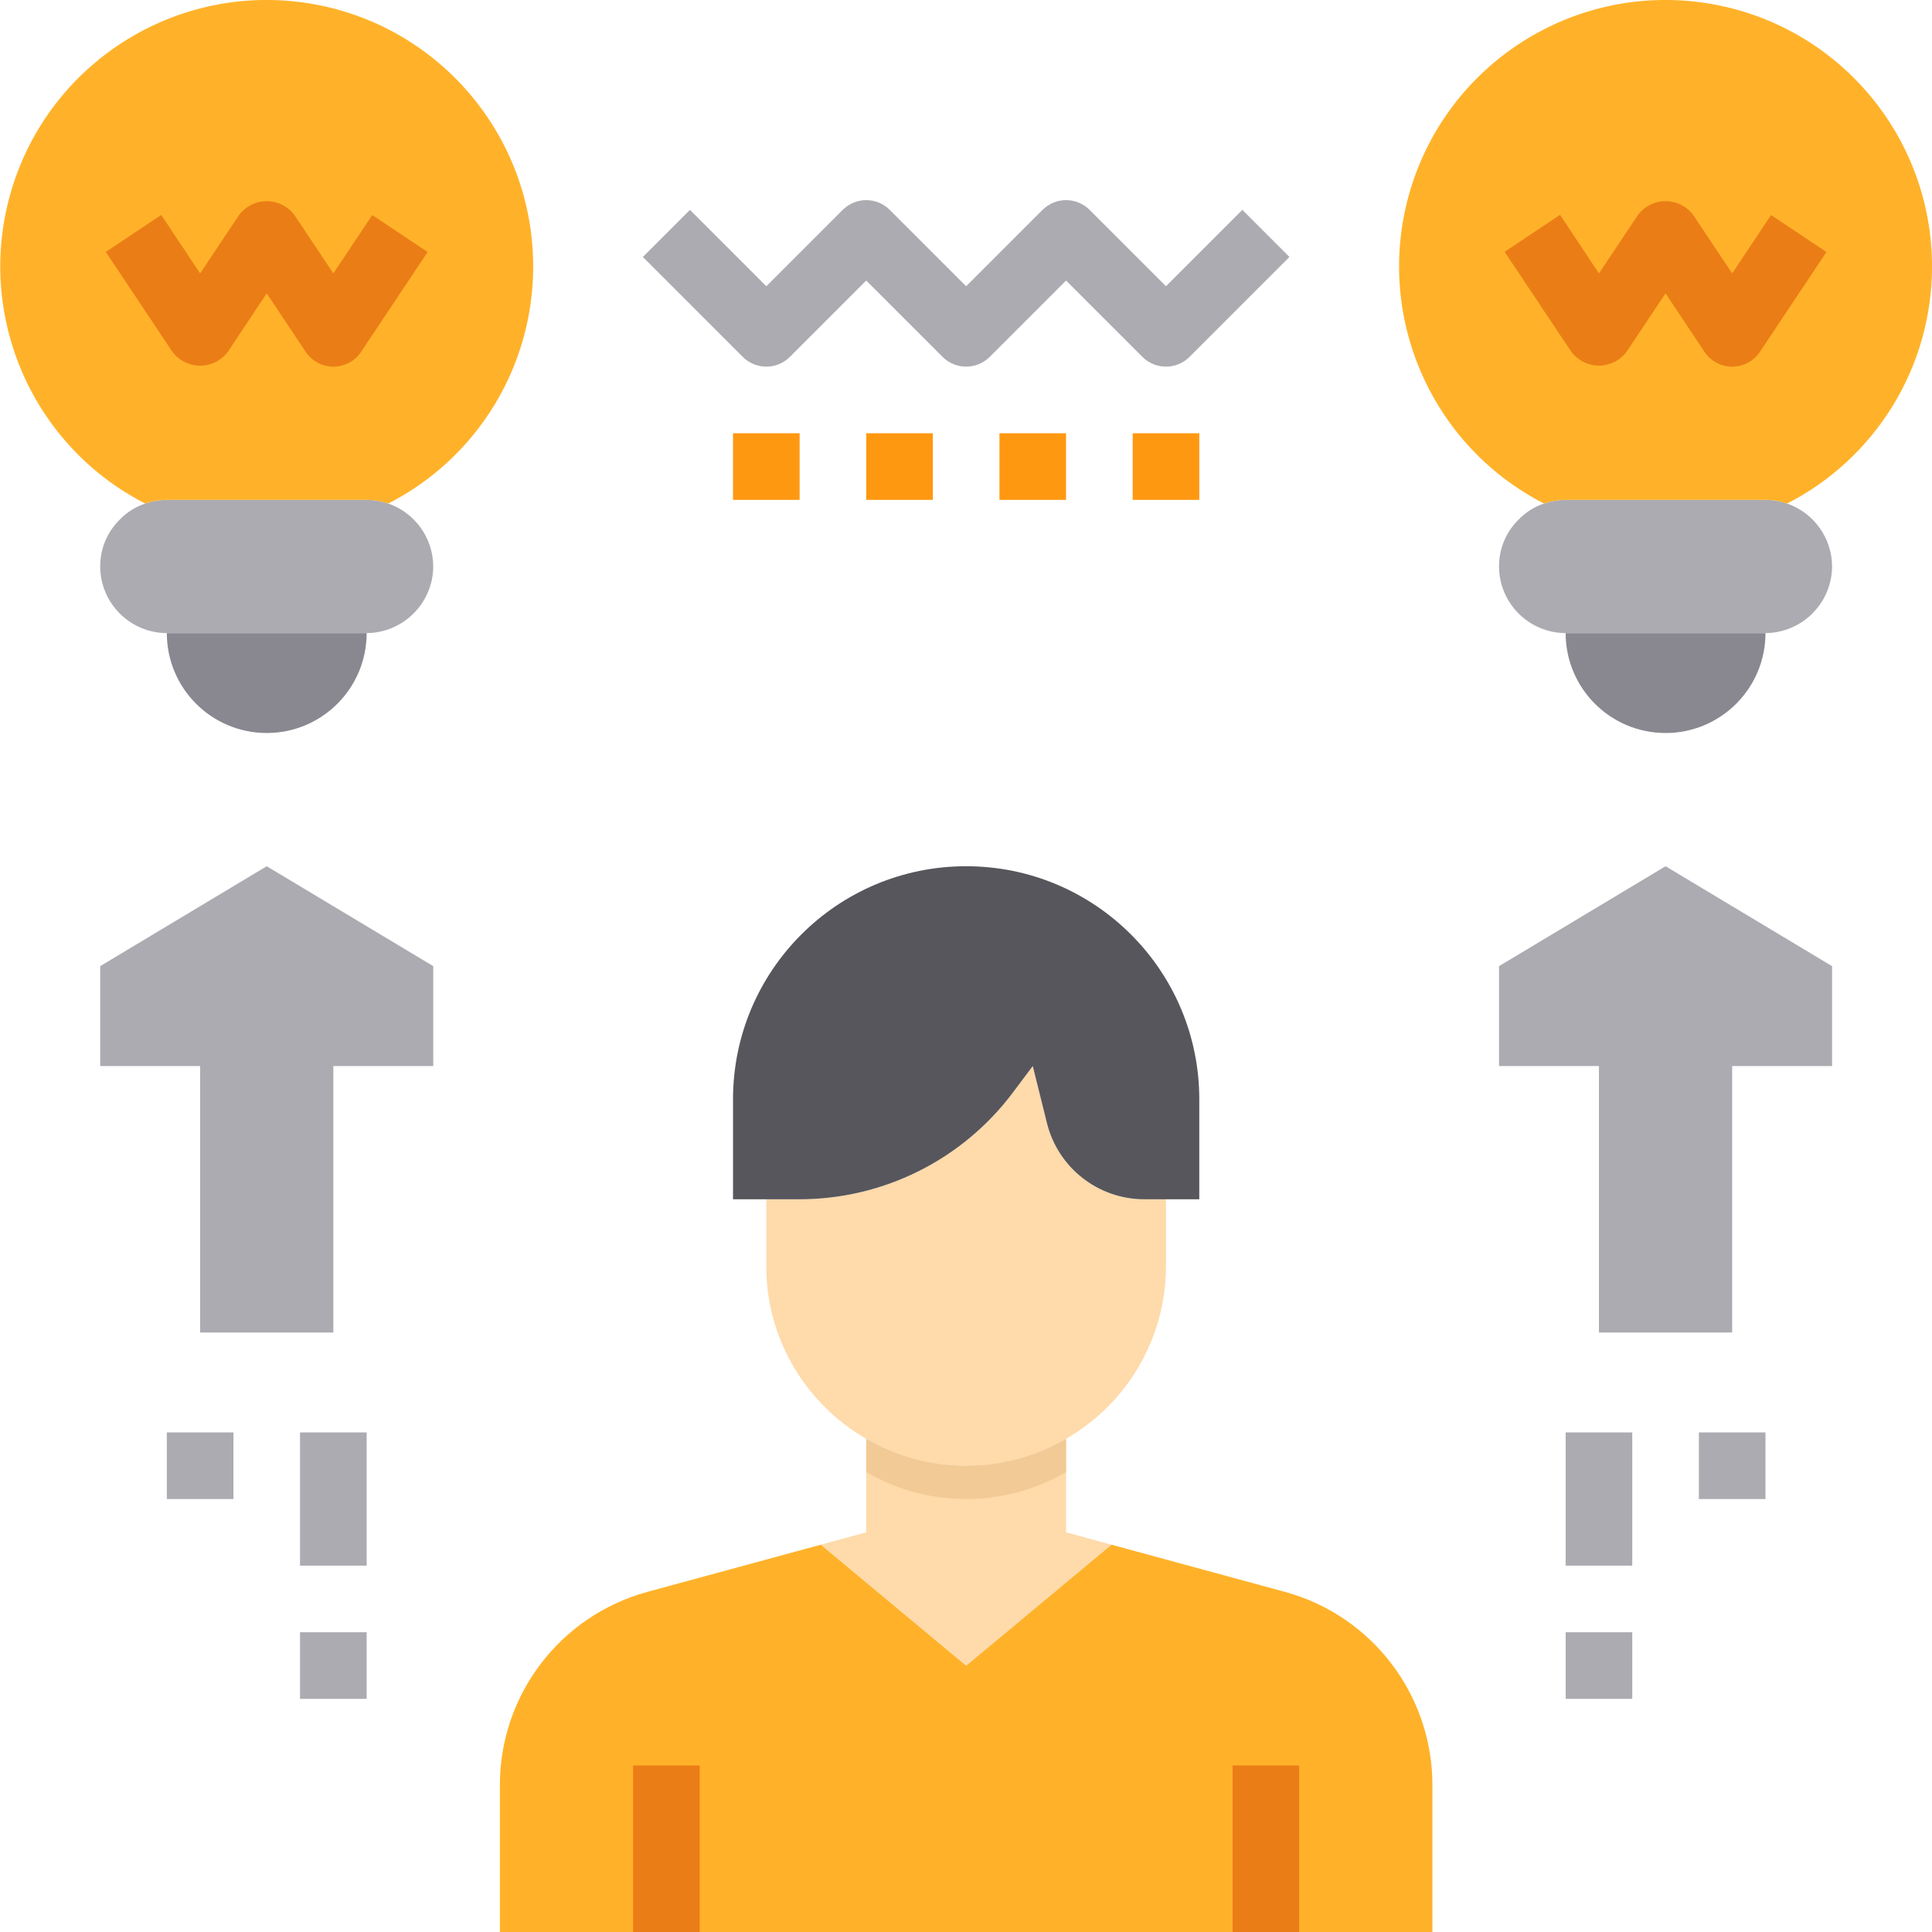 <svg xmlns="http://www.w3.org/2000/svg" height="512" viewBox="0 0 464 464.07" width="512" class=""><g><path d="m104.035 232.07v24h-24v64h-32v-64h-24v-24l40-24zm0 0" fill="#ffa733" data-original="#FFA733" class="active-path" style="fill:#ACABB1" data-old_color="#ffa733"></path><path d="m440.035 232.07v24h-24v64h-32v-64h-24v-24l40-24zm0 0" fill="#ffa733" data-original="#FFA733" class="active-path" style="fill:#ACABB1" data-old_color="#ffa733"></path><path d="m40.035 152.07h48c0 13.254-10.746 24-24 24s-24-10.746-24-24zm0 0" fill="#898890" data-original="#898890"></path><path d="m376.035 152.07h48c0 13.254-10.746 24-24 24s-24-10.746-24-24zm0 0" fill="#898890" data-original="#898890"></path><path d="m93.234 120.949c6.438 2.246 10.766 8.305 10.801 15.121-.066 8.809-7.191 15.934-16 16h-48c-8.824-.027-15.973-7.176-16-16-.023-4.246 1.68-8.316 4.719-11.281 1.691-1.746 3.777-3.062 6.082-3.84 1.672-.582 3.43-.879 5.199-.879h48c1.77 0 3.527.297 5.199.879zm0 0" fill="#acabb1" data-original="#ACABB1"></path><path d="m429.234 120.949c6.438 2.246 10.766 8.305 10.801 15.121-.066 8.809-7.191 15.934-16 16h-48c-8.824-.027-15.973-7.176-16-16-.023-4.246 1.68-8.316 4.719-11.281 1.691-1.746 3.777-3.062 6.082-3.84 1.672-.582 3.43-.879 5.199-.879h48c1.77 0 3.527.297 5.199.879zm0 0" fill="#acabb1" data-original="#ACABB1"></path><path d="m464.035 64.07c0 23.992-13.441 45.961-34.801 56.879-1.672-.582-3.43-.879-5.199-.879h-48c-1.77 0-3.527.297-5.199.879-28.004-14.355-41.414-46.941-31.629-76.852 9.789-29.91 39.867-48.266 70.941-43.293 31.074 4.973 53.922 31.797 53.887 63.266zm0 0" fill="#ffd422" data-original="#FFD422" class="" style="fill:#FFB229" data-old_color="#ffd422"></path><path d="m128.035 64.07c0 23.992-13.441 45.961-34.801 56.879-1.672-.582-3.43-.879-5.199-.879h-48c-1.77 0-3.527.297-5.199.879-28.004-14.355-41.414-46.941-31.629-76.852 9.789-29.91 39.867-48.266 70.941-43.293 31.074 4.973 53.922 31.797 53.887 63.266zm0 0" fill="#ffd422" data-original="#FFD422" class="" style="fill:#FFB229" data-old_color="#ffd422"></path><path d="m304.035 464.07h-184v-35.359c.031-21.637 14.5-40.59 35.359-46.32l41.762-11.359 34.879 29.039 34.879-29.039 41.762 11.359c20.859 5.73 35.332 24.684 35.359 46.32v35.359zm0 0" fill="#3d9ae2" data-original="#3D9AE2" class="" style="fill:#FFB229" data-old_color="#3d9ae2"></path><path d="m266.914 371.031-34.879 29.039-34.879-29.039 10.879-2.961v-22.48c14.832 8.641 33.168 8.641 48 0v22.48zm0 0" fill="#ffdaaa" data-original="#FFDAAA" class=""></path><path d="m280.035 288.07v16c.008 17.137-9.145 32.973-24 41.52-14.832 8.641-33.168 8.641-48 0-3.637-2.07-6.973-4.625-9.922-7.598-9.043-8.965-14.117-21.188-14.078-33.922v-16h8c20.141-.012 39.105-9.492 51.199-25.602l4.801-6.398 3.441 13.84c2.711 10.652 12.285 18.121 23.277 18.16zm0 0" fill="#ffdaaa" data-original="#FFDAAA" class=""></path><path d="m256.035 345.59v8c-14.832 8.641-33.168 8.641-48 0v-8c14.832 8.641 33.168 8.641 48 0zm0 0" fill="#f2ca96" data-original="#F2CA96" class=""></path><path d="m288.035 264.07v24h-13.281c-10.992-.039-20.566-7.508-23.277-18.16l-3.441-13.84-4.801 6.398c-12.094 16.109-31.059 25.59-51.199 25.602h-16v-24c0-30.93 25.07-56 56-56 30.93 0 56 25.07 56 56zm0 0" fill="#57565c" data-original="#57565C" class=""></path><path d="m80.035 88.07c-2.676 0-5.172-1.336-6.656-3.559l-9.344-14.043-9.344 14.043c-1.57 2.098-4.035 3.332-6.656 3.332s-5.086-1.234-6.656-3.332l-16-24 13.312-8.883 9.344 14.043 9.344-14.016c1.57-2.102 4.035-3.336 6.656-3.336s5.086 1.234 6.656 3.336l9.344 14.016 9.344-14.016 13.312 8.879-16 24c-1.488 2.215-3.988 3.543-6.656 3.535zm0 0" fill="#ddb200" data-original="#DDB200" class="" style="fill:#EB7D16" data-old_color="#ddb200"></path><path d="m416.035 88.07c-2.676 0-5.172-1.336-6.656-3.559l-9.344-14.043-9.344 14.02c-1.57 2.098-4.035 3.332-6.656 3.332s-5.086-1.234-6.656-3.332l-16-24 13.312-8.883 9.344 14.066 9.344-14.016c1.57-2.102 4.035-3.336 6.656-3.336s5.086 1.234 6.656 3.336l9.344 14.016 9.344-14.016 13.312 8.879-16 24c-1.488 2.215-3.988 3.543-6.656 3.535zm0 0" fill="#ddb200" data-original="#DDB200" class="" style="fill:#EB7D16" data-old_color="#ddb200"></path><path d="m152.035 424.07h16v40h-16zm0 0" fill="#1e81ce" data-original="#1E81CE" class="" style="fill:#EB7D16" data-old_color="#1e81ce"></path><path d="m296.035 424.07h16v40h-16zm0 0" fill="#1e81ce" data-original="#1E81CE" class="" style="fill:#EB7D16" data-old_color="#1e81ce"></path><path d="m280.035 88.07c-2.121 0-4.156-.844-5.656-2.344l-18.344-18.344-18.344 18.344c-3.125 3.121-8.188 3.121-11.312 0l-18.344-18.344-18.344 18.344c-3.125 3.121-8.188 3.121-11.312 0l-24-24 11.312-11.312 18.344 18.344 18.344-18.344c3.125-3.121 8.188-3.121 11.312 0l18.344 18.344 18.344-18.344c3.125-3.121 8.188-3.121 11.312 0l18.344 18.344 18.344-18.344 11.312 11.312-24 24c-1.5 1.5-3.535 2.344-5.656 2.344zm0 0" fill="#ffa733" data-original="#FFA733" class="active-path" style="fill:#ACABB1" data-old_color="#ffa733"></path><path d="m240.035 104.07h16v16h-16zm0 0" fill="#ff9811" data-original="#FF9811" class=""></path><path d="m272.035 104.07h16v16h-16zm0 0" fill="#ff9811" data-original="#FF9811" class=""></path><path d="m208.035 104.07h16v16h-16zm0 0" fill="#ff9811" data-original="#FF9811" class=""></path><path d="m176.035 104.07h16v16h-16zm0 0" fill="#ff9811" data-original="#FF9811" class=""></path><g fill="#ffa733"><path d="m40.035 344.07h16v16h-16zm0 0" data-original="#FFA733" class="active-path" style="fill:#ACABB1" data-old_color="#FFA733"></path><path d="m72.035 344.07h16v32h-16zm0 0" data-original="#FFA733" class="active-path" style="fill:#ACABB1" data-old_color="#FFA733"></path><path d="m72.035 392.07h16v16h-16zm0 0" data-original="#FFA733" class="active-path" style="fill:#ACABB1" data-old_color="#FFA733"></path><path d="m408.035 344.07h16v16h-16zm0 0" data-original="#FFA733" class="active-path" style="fill:#ACABB1" data-old_color="#FFA733"></path><path d="m376.035 344.07h16v32h-16zm0 0" data-original="#FFA733" class="active-path" style="fill:#ACABB1" data-old_color="#FFA733"></path><path d="m376.035 392.07h16v16h-16zm0 0" data-original="#FFA733" class="active-path" style="fill:#ACABB1" data-old_color="#FFA733"></path></g></g></svg>